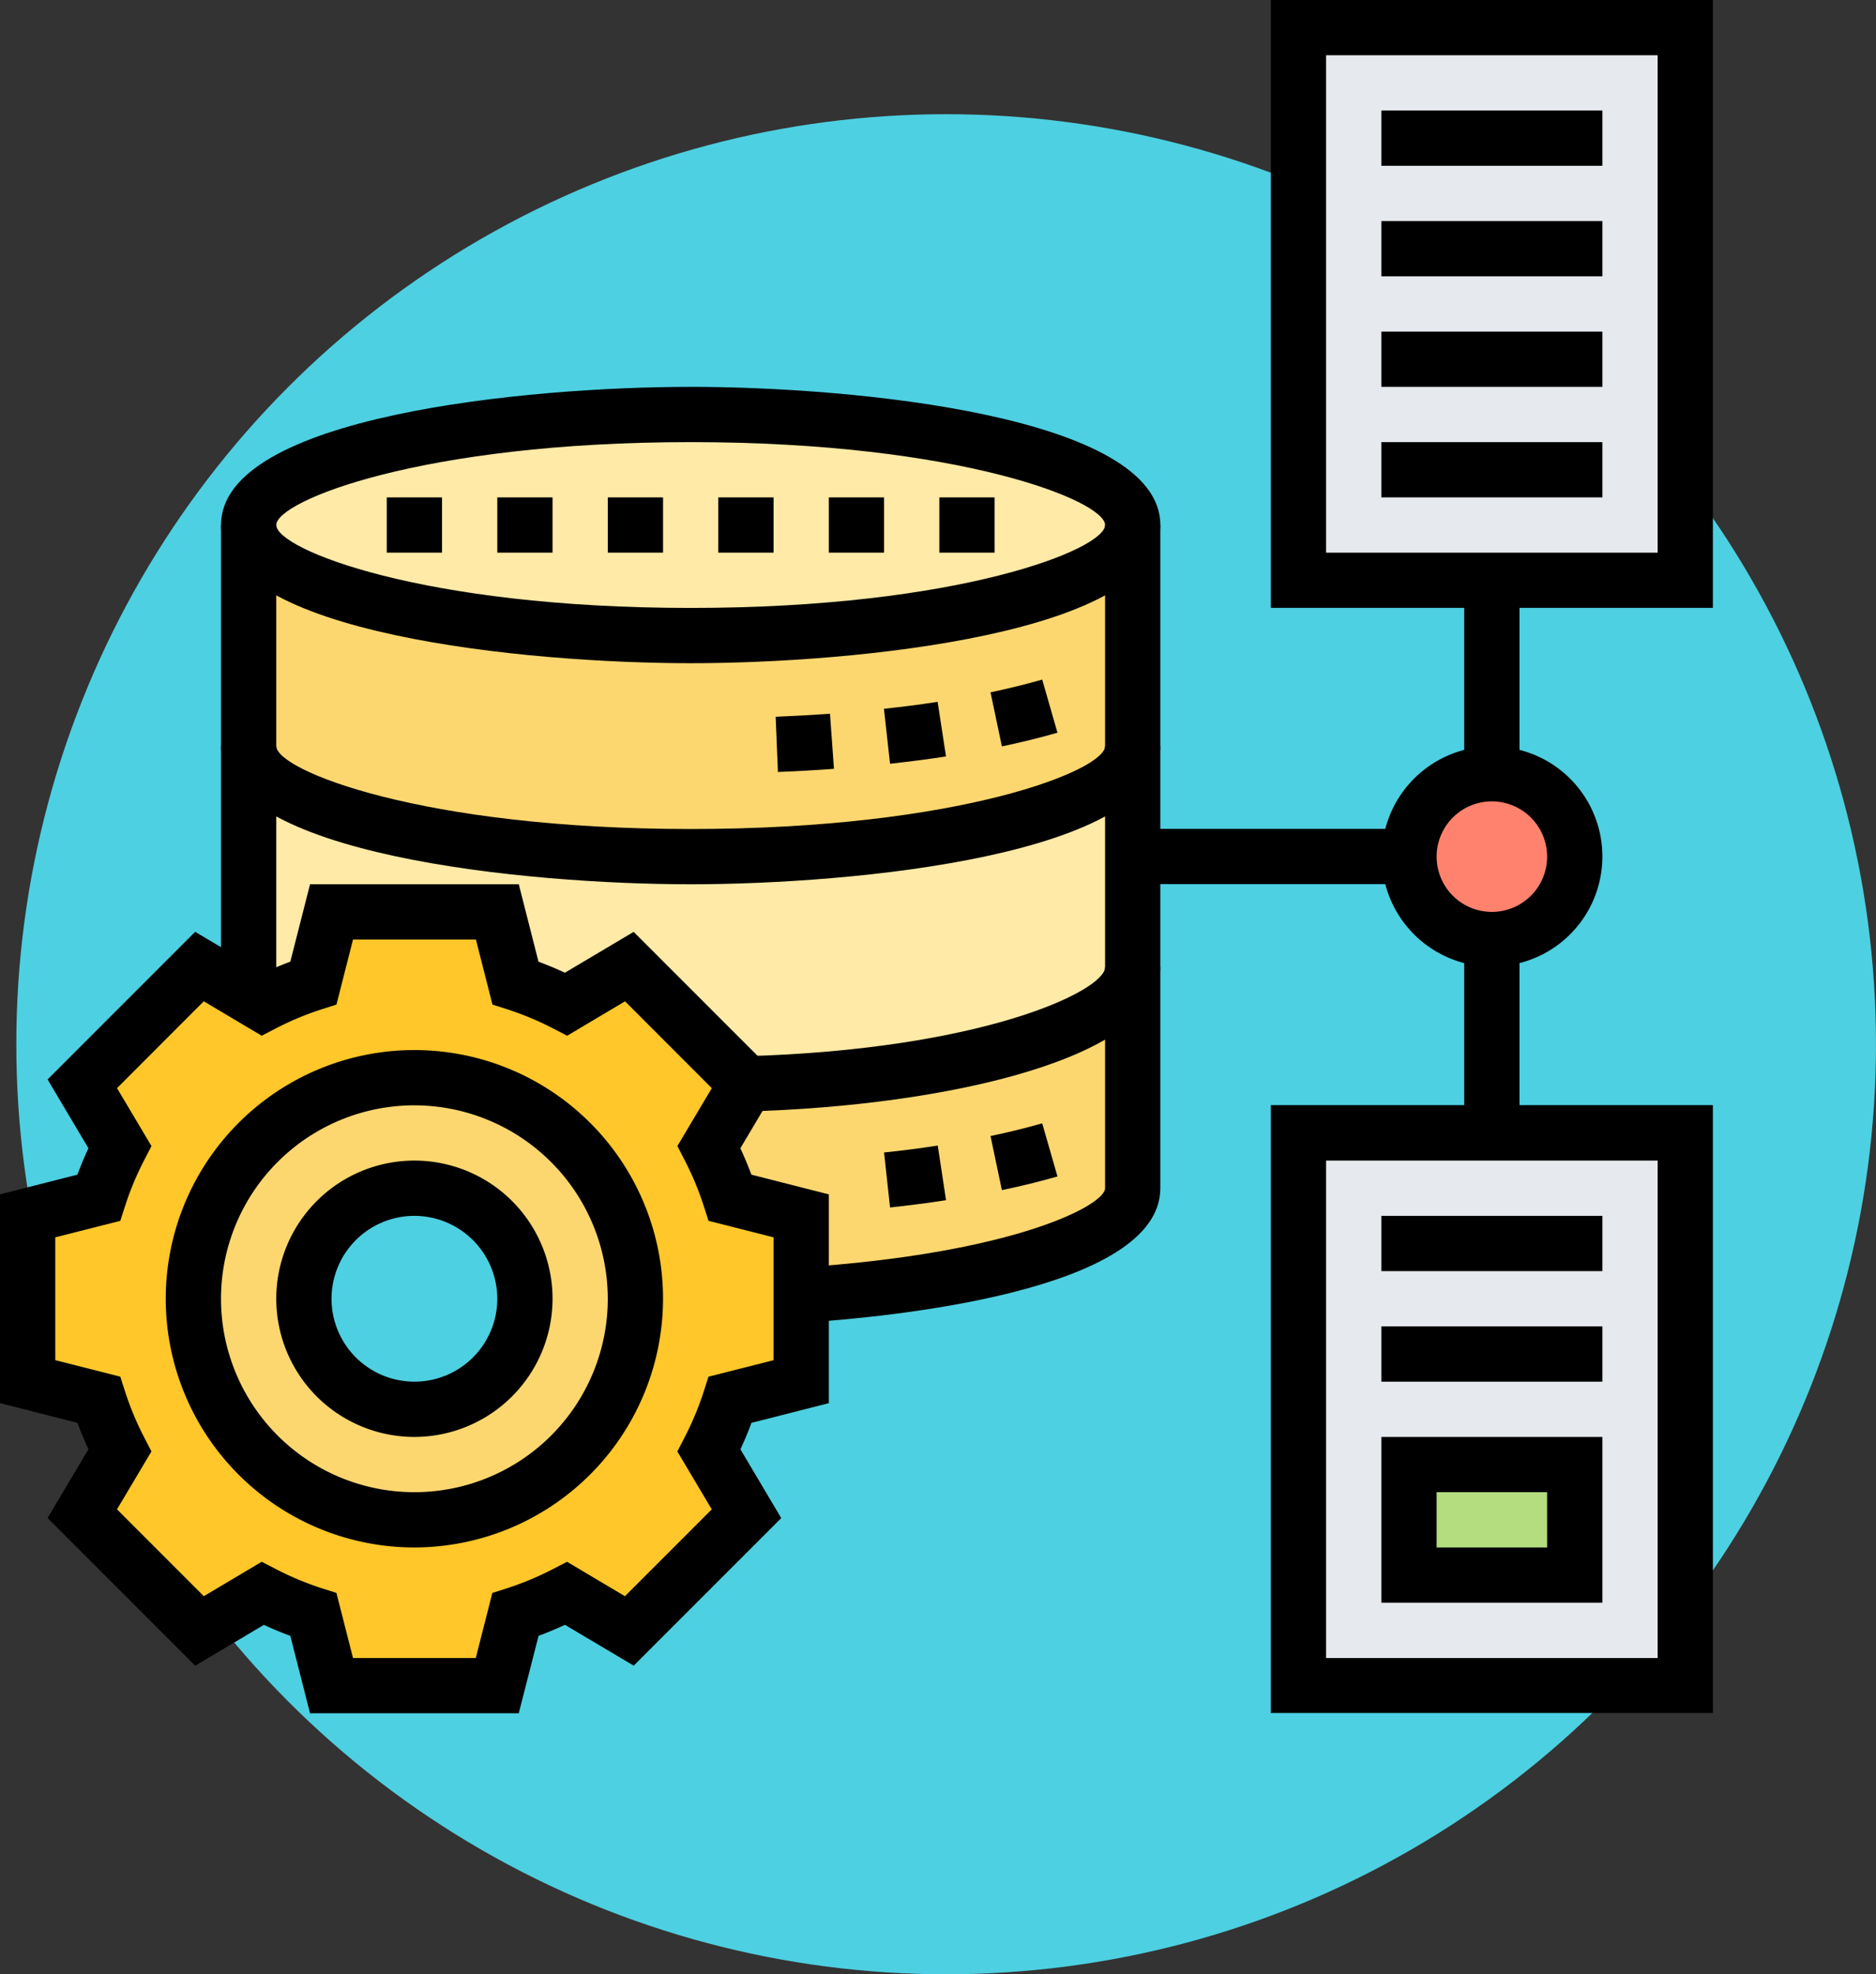 <svg xmlns="http://www.w3.org/2000/svg" width="108.347" height="114" viewBox="0 0 108.347 114">
  <rect x="0" y="0" width="108.347" height="114" fill="#333333" stroke="none"/>
  <g id="Grupo_58648" data-name="Grupo 58648" transform="translate(-821 -1312.184)">
    <circle id="Elipse_4072" data-name="Elipse 4072" cx="53.702" cy="53.702" r="53.702" transform="translate(821.942 1318.778)" fill="#4dd0e1"/>
    <g id="almacenamiento-de-base-de-datos" transform="translate(821 1312.184)">
      <g id="Grupo_54556" data-name="Grupo 54556" transform="translate(1.596 1.596)">
        <g id="Grupo_54546" data-name="Grupo 54546" transform="translate(12.765 28.72)">
          <path id="Trazado_100789" data-name="Trazado 100789" d="M61.058,20V32.765c0,3.526-11.424,6.382-25.529,6.382S10,36.291,10,32.765V20c0,3.526,11.424,6.382,25.529,6.382S61.058,23.526,61.058,20Z" transform="translate(-10 -20)" fill="#fcd770"/>
        </g>
        <g id="Grupo_54547" data-name="Grupo 54547" transform="translate(39.347 54.25)">
          <path id="Trazado_100790" data-name="Trazado 100790" d="M51.136,36V48.765c0,2.968-8.137,5.457-19.147,6.175V50.36l-4.1-1.037a19,19,0,0,0-1.229-2.936l2.17-3.654C41.579,42.382,51.136,39.287,51.136,36Z" transform="translate(-26.66 -36)" fill="#fcd770"/>
        </g>
        <g id="Grupo_54548" data-name="Grupo 54548" transform="translate(12.765 41.485)">
          <path id="Trazado_100791" data-name="Trazado 100791" d="M10,28c0,3.526,11.424,6.382,25.529,6.382S61.058,31.526,61.058,28V40.765c0,3.287-9.557,6.382-22.306,6.733l-6.765-6.765L28.333,42.9A19,19,0,0,0,25.4,41.674l-1.037-4.1H14.787l-1.037,4.1A19,19,0,0,0,10.814,42.9L10,42.424Z" transform="translate(-10 -28)" fill="#ffeaa7"/>
        </g>
        <g id="Grupo_54549" data-name="Grupo 54549" transform="translate(12.422 22.567)">
          <ellipse id="Elipse_4081" data-name="Elipse 4081" cx="25.7" cy="6.23" rx="25.7" ry="6.23" transform="translate(0 0)" fill="#ffeaa7"/>
        </g>
        <g id="Grupo_54550" data-name="Grupo 54550" transform="translate(0 51.058)">
          <path id="Trazado_100792" data-name="Trazado 100792" d="M46.676,56.131v4.994l-4.1,1.037A19,19,0,0,1,41.347,65.1l2.17,3.654-6.765,6.765L33.1,73.347a19,19,0,0,1-2.936,1.229l-1.037,4.1H19.551l-1.037-4.1a19,19,0,0,1-2.936-1.229l-3.654,2.17L5.159,68.752,7.329,65.1A19,19,0,0,1,6.1,62.162L2,61.125V51.551l4.1-1.037a19,19,0,0,1,1.229-2.936l-2.17-3.654,6.765-6.765,2.84,1.691.814.479A19,19,0,0,1,18.514,38.1L19.551,34h9.573l1.037,4.1A19,19,0,0,1,33.1,39.329l3.654-2.17,6.765,6.765-2.17,3.654a19,19,0,0,1,1.229,2.936l4.1,1.037Zm-9.573.207A12.765,12.765,0,1,0,24.338,69.1,12.761,12.761,0,0,0,37.1,56.338Z" transform="translate(-2 -34)" fill="#ffc729"/>
        </g>
        <g id="Grupo_54551" data-name="Grupo 54551" transform="translate(9.573 60.632)">
          <path id="Trazado_100793" data-name="Trazado 100793" d="M20.765,40A12.765,12.765,0,1,1,8,52.765,12.761,12.761,0,0,1,20.765,40Zm6.382,12.765a6.382,6.382,0,1,0-6.382,6.382A6.381,6.381,0,0,0,27.147,52.765Z" transform="translate(-8 -40)" fill="#fcd770"/>
        </g>
        <g id="Grupo_54552" data-name="Grupo 54552" transform="translate(73.396)">
          <path id="Trazado_100794" data-name="Trazado 100794" d="M70.338,2V33.911H48V2Z" transform="translate(-48 -2)" fill="#e6e9ed"/>
        </g>
        <g id="Grupo_54553" data-name="Grupo 54553" transform="translate(73.396 63.823)">
          <path id="Trazado_100795" data-name="Trazado 100795" d="M70.338,42V73.911H48V42H70.338Z" transform="translate(-48 -42)" fill="#e6e9ed"/>
        </g>
        <g id="Grupo_54554" data-name="Grupo 54554" transform="translate(79.779 82.97)">
          <path id="Trazado_100796" data-name="Trazado 100796" d="M52,54h9.573v6.382H52Z" transform="translate(-52 -54)" fill="#b4dd7f"/>
        </g>
        <g id="Grupo_54555" data-name="Grupo 54555" transform="translate(79.398 42.816)">
          <circle id="Elipse_4082" data-name="Elipse 4082" cx="5.062" cy="5.062" r="5.062" transform="translate(0 0)" fill="#ff826e"/>
        </g>
      </g>
      <g id="Grupo_54563" data-name="Grupo 54563" transform="translate(0 0)">
        <g id="Grupo_54557" data-name="Grupo 54557" transform="translate(12.765 30.316)">
          <path id="Trazado_100797" data-name="Trazado 100797" d="M9,20h3.191V47.182H9Z" transform="translate(-9 -20)"/>
        </g>
        <g id="Grupo_54558" data-name="Grupo 54558" transform="translate(46.168 30.316)">
          <path id="Trazado_100798" data-name="Trazado 100798" d="M30.141,66.059l-.206-3.185c12.4-.8,17.655-3.6,17.655-4.581V20h3.191V58.294C50.781,64.263,34.983,65.747,30.141,66.059Z" transform="translate(-29.935 -20)"/>
        </g>
        <g id="Grupo_54559" data-name="Grupo 54559" transform="translate(9.573 60.632)">
          <path id="Trazado_100799" data-name="Trazado 100799" d="M21.36,67.72A14.36,14.36,0,1,1,35.72,53.36,14.377,14.377,0,0,1,21.36,67.72Zm0-25.529A11.169,11.169,0,1,0,32.529,53.36,11.182,11.182,0,0,0,21.36,42.191Z" transform="translate(-7 -39)"/>
        </g>
        <g id="Grupo_54560" data-name="Grupo 54560" transform="translate(0 51.058)">
          <path id="Trazado_100800" data-name="Trazado 100800" d="M30.96,80.867H18.906L17.768,76.4c-.509-.19-1.02-.4-1.525-.638l-3.971,2.36L3.748,69.595l2.361-3.971c-.235-.506-.448-1.018-.638-1.525L1,62.96V50.906l4.471-1.138c.19-.507.4-1.02.638-1.525L3.748,44.271l8.524-8.524,3.971,2.36c.506-.235,1.016-.448,1.525-.638L18.907,33H30.962L32.1,37.471c.509.19,1.02.4,1.525.638l3.971-2.36,8.524,8.524-2.361,3.971c.235.506.448,1.018.638,1.525l4.471,1.138V62.962L44.4,64.1c-.19.507-.4,1.02-.638,1.525L46.12,69.6,37.6,78.12l-3.971-2.36c-.506.235-1.016.448-1.525.638Zm-9.573-3.191h7.092l.956-3.756.842-.268a17.56,17.56,0,0,0,2.685-1.123l.787-.408,3.344,1.988,5.015-5.015L40.12,65.751l.405-.785a17.516,17.516,0,0,0,1.123-2.69l.27-.842,3.758-.953V53.388l-3.756-.954-.27-.842a17.516,17.516,0,0,0-1.123-2.69l-.405-.785,1.988-3.343L37.1,39.759l-3.344,1.988-.787-.408a17.56,17.56,0,0,0-2.685-1.123l-.842-.268-.956-3.756H21.388l-.956,3.756-.842.268A17.56,17.56,0,0,0,16.9,41.338l-.787.408-3.344-1.988L7.759,44.774l1.988,3.343-.405.785a17.516,17.516,0,0,0-1.123,2.69l-.271.842-3.756.953v7.092l3.756.954.27.842a17.516,17.516,0,0,0,1.123,2.69l.405.785L7.757,69.093l5.015,5.015,3.344-1.988.787.408a17.56,17.56,0,0,0,2.685,1.123l.842.268Z" transform="translate(-1 -33)"/>
        </g>
        <g id="Grupo_54561" data-name="Grupo 54561" transform="translate(15.956 67.014)">
          <path id="Trazado_100801" data-name="Trazado 100801" d="M18.978,58.956a7.978,7.978,0,1,1,7.978-7.978A7.987,7.987,0,0,1,18.978,58.956Zm0-12.765a4.787,4.787,0,1,0,4.787,4.787A4.793,4.793,0,0,0,18.978,46.191Z" transform="translate(-11 -43)"/>
        </g>
        <g id="Grupo_54562" data-name="Grupo 54562" transform="translate(12.765)">
          <path id="Trazado_100802" data-name="Trazado 100802" d="M36.125,30.956c9.382,0,27.125-1.667,27.125-7.978S45.507,15,36.125,15,9,16.667,9,22.978,26.743,30.956,36.125,30.956Zm0-12.765c15.547,0,23.934,3.4,23.934,4.787s-8.386,4.787-23.934,4.787-23.934-3.4-23.934-4.787S20.577,18.191,36.125,18.191Z" transform="translate(-9 7.338)"/>
          <path id="Trazado_100803" data-name="Trazado 100803" d="M29.206,30.192c1.058-.041,2.14-.1,3.237-.182l-.23-3.182c-1.063.077-2.113.134-3.137.176Z" transform="translate(2.957 14.383)"/>
          <path id="Trazado_100804" data-name="Trazado 100804" d="M33.345,29.974c1.08-.118,2.162-.257,3.233-.421L36.094,26.4c-1.026.158-2.061.29-3.1.4Z" transform="translate(5.293 14.126)"/>
          <path id="Trazado_100805" data-name="Trazado 100805" d="M37.509,29.451c1.117-.233,2.2-.5,3.21-.791l-.881-3.067c-.938.27-1.943.515-2.985.736Z" transform="translate(7.589 13.647)"/>
          <path id="Trazado_100806" data-name="Trazado 100806" d="M33,42.86l.346,3.172c1.08-.118,2.162-.257,3.233-.421L36.1,42.456c-1.026.16-2.061.292-3.1.4Z" transform="translate(5.294 23.69)"/>
          <path id="Trazado_100807" data-name="Trazado 100807" d="M36.853,42.385l.656,3.123c1.13-.236,2.21-.5,3.21-.79l-.881-3.067c-.925.265-1.929.514-2.985.734Z" transform="translate(7.589 23.211)"/>
          <path id="Trazado_100808" data-name="Trazado 100808" d="M63.25,28H60.058c0,1.39-8.386,4.787-23.934,4.787S12.191,29.39,12.191,28H9c0,6.311,17.743,7.978,27.125,7.978S63.25,34.311,63.25,28Z" transform="translate(-9 15.081)"/>
          <path id="Trazado_100809" data-name="Trazado 100809" d="M27.993,41.141l.089,3.191C39.572,44.01,51.938,41.265,51.938,36H48.747C48.747,37.363,41.686,40.756,27.993,41.141Z" transform="translate(2.312 19.845)"/>
          <path id="Trazado_100810" data-name="Trazado 100810" d="M75.507,36.1V1H49.978V36.1H61.147v8.2a6.374,6.374,0,0,0-4.56,4.56H42v3.191H56.587a6.374,6.374,0,0,0,4.56,4.56v8.2H49.978v35.1H75.507v-35.1H64.338v-8.2a6.351,6.351,0,0,0,0-12.311V36.1ZM72.316,96.734H53.169V68.014H72.316ZM65.934,50.463a3.191,3.191,0,1,1-3.191-3.191A3.194,3.194,0,0,1,65.934,50.463ZM53.169,4.191H72.316v28.72H53.169Z" transform="translate(10.654 -1)"/>
          <path id="Trazado_100811" data-name="Trazado 100811" d="M51,45H63.765v3.191H51Z" transform="translate(16.014 25.205)"/>
          <path id="Trazado_100812" data-name="Trazado 100812" d="M63.765,53H51v9.573H63.765Zm-3.191,6.382H54.191V56.191h6.382Z" transform="translate(16.014 29.97)"/>
          <path id="Trazado_100813" data-name="Trazado 100813" d="M51,5H63.765V8.191H51Z" transform="translate(16.014 1.382)"/>
          <path id="Trazado_100814" data-name="Trazado 100814" d="M51,9H63.765v3.191H51Z" transform="translate(16.014 3.765)"/>
          <path id="Trazado_100815" data-name="Trazado 100815" d="M51,13H63.765v3.191H51Z" transform="translate(16.014 6.147)"/>
          <path id="Trazado_100816" data-name="Trazado 100816" d="M51,17H63.765v3.191H51Z" transform="translate(16.014 8.529)"/>
          <path id="Trazado_100817" data-name="Trazado 100817" d="M51,49H63.765v3.191H51Z" transform="translate(16.014 27.588)"/>
          <path id="Trazado_100818" data-name="Trazado 100818" d="M27,19h3.191v3.191H27Z" transform="translate(1.72 9.72)"/>
          <path id="Trazado_100819" data-name="Trazado 100819" d="M31,19h3.191v3.191H31Z" transform="translate(4.103 9.72)"/>
          <path id="Trazado_100820" data-name="Trazado 100820" d="M35,19h3.191v3.191H35Z" transform="translate(6.485 9.72)"/>
          <path id="Trazado_100821" data-name="Trazado 100821" d="M15,19h3.191v3.191H15Z" transform="translate(-5.427 9.72)"/>
          <path id="Trazado_100822" data-name="Trazado 100822" d="M19,19h3.191v3.191H19Z" transform="translate(-3.044 9.72)"/>
          <path id="Trazado_100823" data-name="Trazado 100823" d="M23,19h3.191v3.191H23Z" transform="translate(-0.662 9.72)"/>
        </g>
      </g>
    </g>
  </g>
</svg>
